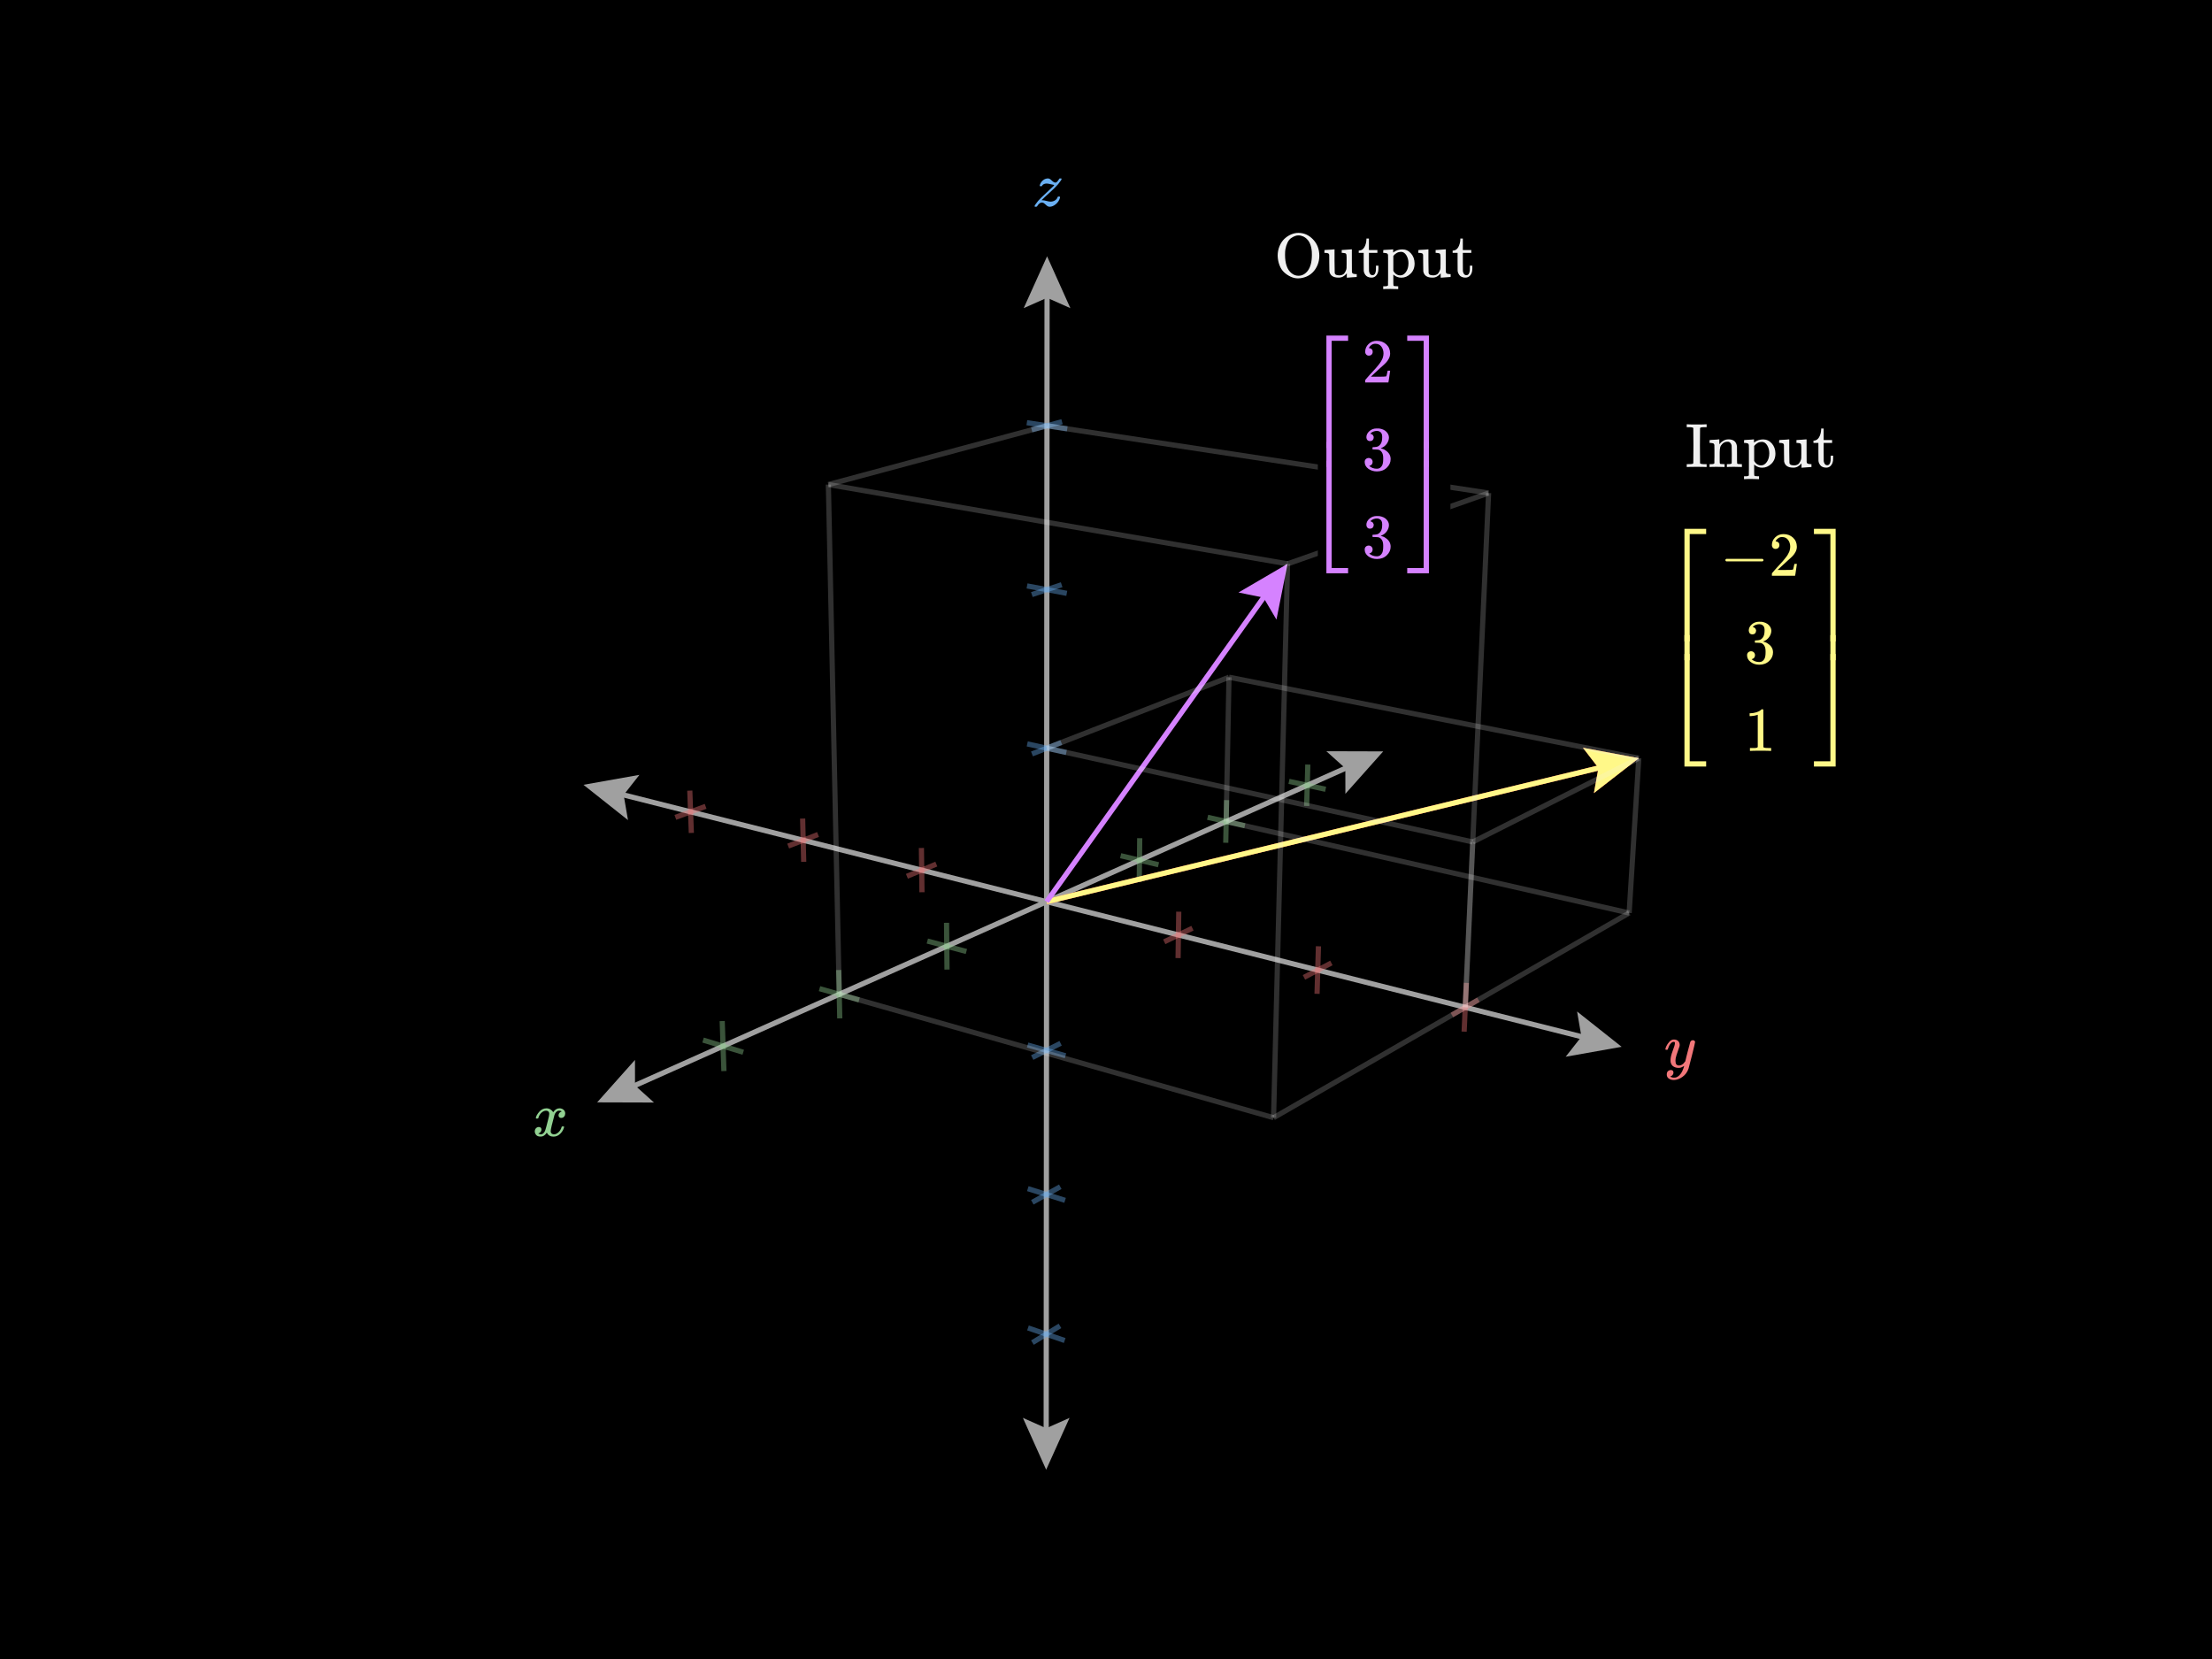 <svg width="640" height="480" viewBox="0 0 640 480" fill="none" xmlns="http://www.w3.org/2000/svg">
<rect width="640" height="480" fill="black"/>
<path d="M167.397 317.669H151.782V332.613H167.397V317.669Z" fill="black"/>
<g clip-path="url(#clip0_1128_28464)">
<path d="M155.032 323.438C155.117 322.931 155.443 322.346 156.01 321.682C156.577 321.019 157.277 320.681 158.109 320.669C158.531 320.669 158.917 320.778 159.267 320.995C159.617 321.212 159.877 321.483 160.046 321.809C160.552 321.049 161.162 320.669 161.873 320.669C162.32 320.669 162.706 320.802 163.032 321.067C163.357 321.333 163.526 321.688 163.538 322.135C163.538 322.485 163.454 322.768 163.285 322.985C163.116 323.203 162.953 323.335 162.796 323.384C162.64 323.432 162.501 323.456 162.38 323.456C162.151 323.456 161.964 323.39 161.819 323.257C161.674 323.124 161.602 322.949 161.602 322.732C161.602 322.177 161.904 321.797 162.507 321.592C162.374 321.435 162.133 321.357 161.783 321.357C161.626 321.357 161.511 321.369 161.439 321.393C160.981 321.586 160.643 321.984 160.426 322.587C159.702 325.254 159.34 326.81 159.34 327.257C159.34 327.594 159.436 327.836 159.629 327.981C159.822 328.125 160.033 328.198 160.263 328.198C160.709 328.198 161.149 327.999 161.584 327.6C162.018 327.202 162.314 326.714 162.471 326.135C162.507 326.014 162.543 325.948 162.579 325.935C162.615 325.923 162.712 325.911 162.869 325.899H162.941C163.122 325.899 163.213 325.948 163.213 326.044C163.213 326.056 163.201 326.122 163.176 326.243C162.983 326.931 162.609 327.54 162.054 328.071C161.499 328.602 160.854 328.867 160.118 328.867C159.273 328.867 158.634 328.487 158.2 327.727C157.705 328.475 157.138 328.849 156.498 328.849H156.39C155.799 328.849 155.376 328.692 155.123 328.379C154.87 328.065 154.737 327.733 154.725 327.383C154.725 326.997 154.839 326.683 155.069 326.442C155.298 326.201 155.569 326.08 155.883 326.08C156.402 326.08 156.661 326.334 156.661 326.84C156.661 327.082 156.589 327.293 156.444 327.474C156.299 327.655 156.16 327.775 156.028 327.836C155.895 327.896 155.817 327.926 155.793 327.926L155.738 327.944C155.738 327.956 155.774 327.981 155.847 328.017C155.919 328.053 156.016 328.095 156.136 328.143C156.257 328.192 156.372 328.21 156.48 328.198C156.915 328.198 157.289 327.926 157.602 327.383C157.711 327.19 157.85 326.78 158.019 326.153C158.187 325.525 158.356 324.874 158.525 324.198C158.694 323.522 158.791 323.124 158.815 323.004C158.875 322.678 158.905 322.443 158.905 322.298C158.905 321.96 158.815 321.719 158.634 321.574C158.453 321.429 158.248 321.357 158.019 321.357C157.536 321.357 157.083 321.55 156.661 321.936C156.239 322.322 155.943 322.817 155.774 323.42C155.75 323.528 155.72 323.589 155.684 323.601C155.648 323.613 155.551 323.625 155.394 323.637H155.141C155.069 323.565 155.032 323.498 155.032 323.438Z" fill="#92D192"/>
</g>
<path d="M494.268 297.768H478.883V316.545H494.268V297.768Z" fill="black"/>
<g clip-path="url(#clip1_1128_28464)">
<path d="M481.848 303.574C481.848 303.405 481.939 303.116 482.12 302.705C482.301 302.295 482.591 301.867 482.989 301.42C483.387 300.974 483.834 300.756 484.328 300.768C484.823 300.768 485.221 300.907 485.523 301.185C485.825 301.462 485.982 301.849 485.994 302.343C485.97 302.573 485.952 302.699 485.939 302.723C485.939 302.76 485.843 303.037 485.65 303.556C485.457 304.075 485.258 304.66 485.052 305.312C484.847 305.964 484.751 306.483 484.763 306.869C484.763 307.388 484.847 307.75 485.016 307.955C485.185 308.16 485.439 308.269 485.777 308.281C486.054 308.281 486.314 308.214 486.555 308.082C486.796 307.949 486.983 307.81 487.116 307.665C487.249 307.521 487.412 307.321 487.605 307.068C487.605 307.056 487.635 306.935 487.695 306.706C487.756 306.477 487.84 306.121 487.949 305.638C488.057 305.155 488.172 304.709 488.293 304.298C488.751 302.488 489.005 301.541 489.053 301.456C489.21 301.131 489.469 300.968 489.831 300.968C489.988 300.968 490.115 301.01 490.212 301.094C490.308 301.179 490.374 301.251 490.411 301.312C490.447 301.372 490.459 301.426 490.447 301.474C490.447 301.631 490.151 302.898 489.56 305.276C488.969 307.653 488.631 308.957 488.546 309.186C488.208 310.188 487.623 310.984 486.79 311.575C485.958 312.167 485.125 312.468 484.292 312.48C483.749 312.48 483.272 312.348 482.862 312.082C482.452 311.817 482.247 311.418 482.247 310.887C482.247 310.622 482.289 310.399 482.373 310.218C482.458 310.037 482.572 309.904 482.717 309.819C482.862 309.735 482.983 309.675 483.079 309.638C483.176 309.602 483.278 309.584 483.387 309.584C483.918 309.584 484.184 309.838 484.184 310.344C484.184 310.586 484.111 310.797 483.966 310.978C483.822 311.159 483.683 311.28 483.55 311.34C483.417 311.4 483.339 311.431 483.315 311.431L483.26 311.449C483.284 311.509 483.399 311.581 483.604 311.666C483.809 311.75 484.015 311.793 484.22 311.793H484.365C484.57 311.793 484.727 311.781 484.835 311.756C485.233 311.648 485.602 311.418 485.939 311.069C486.277 310.719 486.537 310.344 486.718 309.946C486.899 309.548 487.038 309.21 487.134 308.932C487.231 308.655 487.279 308.474 487.279 308.389L487.17 308.462C487.098 308.51 486.983 308.576 486.826 308.661C486.67 308.745 486.513 308.818 486.356 308.878C486.114 308.939 485.879 308.969 485.65 308.969C485.095 308.969 484.606 308.836 484.184 308.57C483.761 308.305 483.484 307.877 483.351 307.285C483.339 307.201 483.333 307.014 483.333 306.724C483.333 306.036 483.544 305.137 483.966 304.027C484.389 302.917 484.6 302.211 484.6 301.909C484.6 301.897 484.6 301.885 484.6 301.873C484.6 301.764 484.6 301.692 484.6 301.655C484.6 301.619 484.576 301.577 484.527 301.529C484.479 301.48 484.413 301.456 484.328 301.456H484.256C483.978 301.456 483.725 301.571 483.496 301.8C483.266 302.03 483.085 302.277 482.953 302.542C482.82 302.808 482.717 303.061 482.645 303.303C482.572 303.544 482.524 303.677 482.5 303.701C482.476 303.725 482.379 303.737 482.21 303.737H481.957C481.885 303.665 481.848 303.61 481.848 303.574Z" fill="#F2777A"/>
</g>
<path d="M310.935 48.624H296.385V63.568H310.935V48.624Z" fill="black"/>
<g clip-path="url(#clip2_1128_28464)">
<path d="M304.975 53.506C304.854 53.506 304.534 53.44 304.015 53.307C303.496 53.175 303.116 53.108 302.875 53.108C302.634 53.108 302.429 53.132 302.26 53.181C302.091 53.229 301.952 53.289 301.843 53.361C301.735 53.434 301.662 53.5 301.626 53.561C301.59 53.621 301.548 53.687 301.5 53.76L301.463 53.832C301.427 53.868 301.337 53.886 301.192 53.886C300.938 53.886 300.812 53.838 300.812 53.742C300.812 53.681 300.83 53.597 300.866 53.488C301.023 53.018 301.282 52.613 301.644 52.276C302.006 51.938 302.404 51.733 302.839 51.66C302.984 51.636 303.086 51.624 303.147 51.624C303.448 51.624 303.72 51.727 303.961 51.932C304.202 52.137 304.432 52.336 304.649 52.529C304.866 52.722 305.095 52.825 305.336 52.837C305.602 52.837 305.867 52.638 306.133 52.239C306.398 51.841 306.537 51.642 306.549 51.642C306.561 51.63 306.652 51.624 306.821 51.624H307.056C307.128 51.696 307.164 51.745 307.164 51.769C307.164 51.817 307.134 51.901 307.074 52.022C307.014 52.143 306.929 52.27 306.821 52.402C306.712 52.535 306.609 52.668 306.513 52.8C306.416 52.933 306.332 53.048 306.26 53.144L306.133 53.307C305.614 53.923 304.794 54.737 303.671 55.751C302.549 56.764 301.855 57.416 301.59 57.705L301.373 57.922L301.644 57.941C301.91 57.941 302.296 58.007 302.803 58.14C303.309 58.272 303.689 58.339 303.943 58.339C304.401 58.339 304.824 58.224 305.21 57.995C305.596 57.766 305.849 57.464 305.97 57.09C306.018 56.981 306.06 56.915 306.097 56.891C306.133 56.867 306.223 56.855 306.368 56.855C306.597 56.855 306.712 56.915 306.712 57.036C306.712 57.096 306.706 57.15 306.694 57.199C306.489 57.947 306.091 58.568 305.499 59.063C304.908 59.557 304.317 59.811 303.726 59.823C303.412 59.823 303.134 59.72 302.893 59.515C302.652 59.31 302.417 59.105 302.187 58.9C301.958 58.695 301.729 58.592 301.5 58.592C300.969 58.592 300.492 58.954 300.07 59.678C299.997 59.775 299.895 59.823 299.762 59.823H299.672H299.436C299.364 59.75 299.328 59.696 299.328 59.66C299.328 59.479 299.678 58.96 300.377 58.103C300.848 57.56 301.644 56.776 302.766 55.751C303.889 54.725 304.582 54.073 304.848 53.796C304.993 53.603 305.035 53.506 304.975 53.506Z" fill="#6AB0F3"/>
</g>
<path d="M383.757 217.352L400.206 217.4L389.261 229.679L389.248 222.292L383.757 217.352Z" fill="#A0A0A0"/>
<path d="M189.221 318.994L172.773 318.946L183.718 306.667L183.73 314.054L189.221 318.994Z" fill="#A0A0A0"/>
<path d="M176.425 317.315L396.553 219.031" stroke="#A0A0A0" stroke-width="1.5"/>
<path d="M181.7 237.28L168.808 227.065L185.003 224.191L180.443 230.001L181.7 237.28Z" fill="#A0A0A0"/>
<path d="M456.3 292.66L469.192 302.875L452.996 305.749L457.557 299.939L456.3 292.66Z" fill="#A0A0A0"/>
<path d="M465.313 301.896L172.686 228.044" stroke="#A0A0A0" stroke-width="1.5"/>
<path d="M309.449 410.241L302.688 425.236L295.949 410.231L302.697 413.236L309.449 410.241Z" fill="#A0A0A0"/>
<path d="M296.193 89.151L302.955 74.156L309.693 89.161L302.946 86.156L296.193 89.151Z" fill="#A0A0A0"/>
<path d="M302.952 78.156L302.691 421.236" stroke="#A0A0A0" stroke-width="1.5"/>
<path opacity="0.4" d="M298.579 218.132L307.067 214.827" stroke="#6AB0F3" stroke-width="1.5"/>
<path opacity="0.4" d="M308.527 217.721L297.213 215.23" stroke="#6AB0F3" stroke-width="1.5"/>
<path opacity="0.4" d="M298.647 305.98L306.87 301.854" stroke="#6AB0F3" stroke-width="1.5"/>
<path opacity="0.4" d="M308.281 305.466L297.322 302.358" stroke="#6AB0F3" stroke-width="1.5"/>
<path opacity="0.4" d="M279.61 275.297L268.304 272.274" stroke="#92D192" stroke-width="1.5"/>
<path opacity="0.4" d="M273.866 266.995L273.999 280.531" stroke="#92D192" stroke-width="1.5"/>
<path opacity="0.4" d="M335.192 250.198L324.234 247.58" stroke="#92D192" stroke-width="1.5"/>
<path opacity="0.4" d="M329.759 242.513L329.625 255.226" stroke="#92D192" stroke-width="1.5"/>
<path opacity="0.4" d="M336.848 272.491L345.011 268.552" stroke="#F2777A" stroke-width="1.5"/>
<path opacity="0.4" d="M341.051 263.78L340.854 277.208" stroke="#F2777A" stroke-width="1.5"/>
<path opacity="0.4" d="M262.396 253.542L270.909 250.006" stroke="#F2777A" stroke-width="1.5"/>
<path opacity="0.4" d="M266.595 245.344L266.754 258.155" stroke="#F2777A" stroke-width="1.5"/>
<path opacity="0.4" d="M298.544 172.026L307.171 169.178" stroke="#6AB0F3" stroke-width="1.5"/>
<path opacity="0.4" d="M308.656 171.673L297.155 169.524" stroke="#6AB0F3" stroke-width="1.5"/>
<path opacity="0.4" d="M298.679 347.859L306.775 343.361" stroke="#6AB0F3" stroke-width="1.5"/>
<path opacity="0.4" d="M308.164 347.298L297.375 343.912" stroke="#6AB0F3" stroke-width="1.5"/>
<path opacity="0.4" d="M248.581 289.308L237.109 286.048" stroke="#92D192" stroke-width="1.5"/>
<path opacity="0.4" d="M242.671 280.659L242.969 294.647" stroke="#92D192" stroke-width="1.5"/>
<path opacity="0.4" d="M360.181 238.915L349.401 236.468" stroke="#92D192" stroke-width="1.5"/>
<path opacity="0.4" d="M354.891 231.504L354.65 243.842" stroke="#92D192" stroke-width="1.5"/>
<path opacity="0.4" d="M377.273 282.78L385.21 278.612" stroke="#F2777A" stroke-width="1.5"/>
<path opacity="0.4" d="M381.468 273.787L381.061 287.546" stroke="#F2777A" stroke-width="1.5"/>
<path opacity="0.4" d="M228.04 244.798L236.685 241.44" stroke="#F2777A" stroke-width="1.5"/>
<path opacity="0.4" d="M232.229 236.835L232.539 249.357" stroke="#F2777A" stroke-width="1.5"/>
<path opacity="0.4" d="M298.507 124.368L307.279 122.009" stroke="#6AB0F3" stroke-width="1.5"/>
<path opacity="0.4" d="M308.789 124.077L297.096 122.295" stroke="#6AB0F3" stroke-width="1.5"/>
<path opacity="0.4" d="M298.711 388.458L306.684 383.613" stroke="#6AB0F3" stroke-width="1.5"/>
<path opacity="0.4" d="M308.051 387.853L297.426 384.206" stroke="#6AB0F3" stroke-width="1.5"/>
<path opacity="0.4" d="M215.046 304.451L203.417 300.924" stroke="#92D192" stroke-width="1.5"/>
<path opacity="0.4" d="M208.959 295.425L209.45 309.895" stroke="#92D192" stroke-width="1.5"/>
<path opacity="0.4" d="M383.545 228.364L372.943 226.073" stroke="#92D192" stroke-width="1.5"/>
<path opacity="0.4" d="M378.392 221.21L378.058 233.193" stroke="#92D192" stroke-width="1.5"/>
<path opacity="0.4" d="M420.082 293.675L427.752 289.26" stroke="#F2777A" stroke-width="1.5"/>
<path opacity="0.4" d="M424.261 284.383L423.62 298.489" stroke="#F2777A" stroke-width="1.5"/>
<path opacity="0.4" d="M195.405 236.492L204.159 233.3" stroke="#F2777A" stroke-width="1.5"/>
<path opacity="0.4" d="M199.58 228.751L200.027 240.998" stroke="#F2777A" stroke-width="1.5"/>
<path d="M457.984 216.348L474.152 219.376L461.163 229.468L462.489 222.201L457.984 216.348Z" fill="#F54242"/>
<path d="M302.813 260.885L470.264 220.318" stroke="#F54242" stroke-width="1.5"/>
<path d="M457.984 216.348L474.152 219.376L461.163 229.468L462.489 222.201L457.984 216.348Z" fill="#FFF888"/>
<path d="M302.813 260.885L470.264 220.318" stroke="#FFF888" stroke-width="1.5"/>
<path d="M358.328 171.429L372.534 163.137L369.319 179.269L365.565 172.907L358.328 171.429Z" fill="#D582FF"/>
<path d="M302.813 260.885L370.211 166.393" stroke="#D582FF" stroke-width="1.5"/>
<path opacity="0.2" d="M242.82 287.671L368.483 323.385" stroke="#F0F0F0" stroke-width="1.5"/>
<path opacity="0.2" d="M423.939 291.454L368.483 323.385" stroke="#F0F0F0" stroke-width="1.5"/>
<path opacity="0.2" d="M242.82 287.671L239.676 140.197" stroke="#F0F0F0" stroke-width="1.5"/>
<path opacity="0.2" d="M423.939 291.454L430.699 142.654" stroke="#F0F0F0" stroke-width="1.5"/>
<path opacity="0.2" d="M368.483 323.385L372.534 163.137" stroke="#F0F0F0" stroke-width="1.5"/>
<path opacity="0.2" d="M302.918 123.182L239.676 140.197" stroke="#F0F0F0" stroke-width="1.5"/>
<path opacity="0.2" d="M302.918 123.182L430.699 142.654" stroke="#F0F0F0" stroke-width="1.5"/>
<path opacity="0.2" d="M239.676 140.197L372.534 163.137" stroke="#F0F0F0" stroke-width="1.5"/>
<path opacity="0.2" d="M430.699 142.654L372.534 163.137" stroke="#F0F0F0" stroke-width="1.5"/>
<path opacity="0.2" d="M354.771 237.687L471.363 264.15" stroke="#F0F0F0" stroke-width="1.5"/>
<path opacity="0.2" d="M423.939 291.454L471.363 264.15" stroke="#F0F0F0" stroke-width="1.5"/>
<path opacity="0.2" d="M354.771 237.687L355.586 195.941" stroke="#F0F0F0" stroke-width="1.5"/>
<path opacity="0.2" d="M423.939 291.454L426.113 243.604" stroke="#F0F0F0" stroke-width="1.5"/>
<path opacity="0.2" d="M471.363 264.15L474.152 219.376" stroke="#F0F0F0" stroke-width="1.5"/>
<path opacity="0.2" d="M302.847 216.47L355.586 195.941" stroke="#F0F0F0" stroke-width="1.5"/>
<path opacity="0.2" d="M302.847 216.47L426.113 243.604" stroke="#F0F0F0" stroke-width="1.5"/>
<path opacity="0.2" d="M355.586 195.941L474.152 219.376" stroke="#F0F0F0" stroke-width="1.5"/>
<path opacity="0.2" d="M426.113 243.604L474.152 219.376" stroke="#F0F0F0" stroke-width="1.5"/>
<path d="M538.609 150.009H484.887V231.037H538.609V150.009Z" fill="black"/>
<g clip-path="url(#clip3_1128_28464)">
<path d="M487.362 185.569V153.009H493.643V154.529H488.883V185.569H487.362Z" fill="#FFF888"/>
<path d="M487.362 221.785V189.225H488.883V220.265H493.643V221.785H487.362Z" fill="#FFF888"/>
<g clip-path="url(#clip4_1128_28464)">
<path d="M487.362 192.854V181.936H488.883V192.854H487.362Z" fill="#FFF888"/>
</g>
<path d="M499.199 162.294C499.199 162.294 499.199 162.215 499.199 162.058C499.199 161.901 499.284 161.781 499.452 161.696H509.968C510.149 161.793 510.239 161.914 510.239 162.058C510.239 162.203 510.149 162.324 509.968 162.42H499.452C499.284 162.336 499.199 162.215 499.199 162.058V162.294Z" fill="#FFF888"/>
<path d="M513.733 158.819C513.407 158.819 513.147 158.71 512.954 158.493C512.761 158.276 512.665 158.01 512.665 157.696C512.665 156.84 512.984 156.098 513.624 155.47C514.263 154.843 515.06 154.529 516.013 154.529C517.111 154.529 518.028 154.867 518.764 155.543C519.5 156.218 519.874 157.093 519.886 158.167C519.886 158.686 519.765 159.181 519.524 159.651C519.283 160.122 518.993 160.532 518.655 160.882C518.318 161.232 517.835 161.678 517.208 162.221C516.773 162.595 516.17 163.15 515.398 163.886L514.33 164.9L515.705 164.918C517.6 164.918 518.607 164.888 518.728 164.827C518.812 164.803 518.957 164.266 519.162 163.217V163.162H519.886V163.217C519.874 163.253 519.796 163.802 519.651 164.864C519.506 165.925 519.416 166.481 519.379 166.529V166.583H512.665V166.239V166.022C512.665 165.938 512.701 165.847 512.773 165.751C512.846 165.654 513.027 165.443 513.316 165.117C513.666 164.731 513.968 164.393 514.221 164.104C514.33 163.983 514.535 163.76 514.837 163.434C515.138 163.108 515.343 162.885 515.452 162.764C515.561 162.644 515.735 162.444 515.977 162.167C516.218 161.889 516.387 161.684 516.484 161.552C516.58 161.419 516.719 161.238 516.9 161.009C517.081 160.779 517.208 160.586 517.28 160.429C517.352 160.273 517.443 160.098 517.551 159.905C517.66 159.712 517.738 159.518 517.787 159.325C517.835 159.132 517.877 158.951 517.913 158.782C517.95 158.613 517.968 158.414 517.968 158.185C517.968 157.425 517.763 156.767 517.352 156.212C516.942 155.657 516.357 155.38 515.597 155.38C515.199 155.38 514.849 155.482 514.547 155.688C514.245 155.893 514.034 156.092 513.914 156.285C513.793 156.478 513.733 156.592 513.733 156.629C513.733 156.641 513.763 156.647 513.823 156.647C514.04 156.647 514.263 156.731 514.493 156.9C514.722 157.069 514.837 157.347 514.837 157.733C514.837 158.034 514.74 158.288 514.547 158.493C514.354 158.698 514.082 158.807 513.733 158.819Z" fill="#FFF888"/>
<path d="M507.018 183.542C506.692 183.542 506.439 183.439 506.258 183.234C506.077 183.029 505.98 182.764 505.968 182.438C505.968 181.774 506.258 181.183 506.837 180.664C507.416 180.145 508.116 179.886 508.936 179.886C509.359 179.886 509.624 179.892 509.733 179.904C510.626 180.049 511.307 180.368 511.778 180.863C512.248 181.358 512.49 181.895 512.502 182.474C512.502 183.101 512.297 183.711 511.887 184.302C511.476 184.893 510.909 185.322 510.185 185.587L510.131 185.623C510.131 185.635 510.185 185.653 510.294 185.678C510.402 185.702 510.577 185.756 510.819 185.84C511.06 185.925 511.289 186.052 511.506 186.22C512.496 186.86 512.991 187.705 512.991 188.754C512.991 189.708 512.617 190.54 511.868 191.252C511.12 191.964 510.173 192.32 509.027 192.32C508.062 192.32 507.229 192.06 506.529 191.542C505.829 191.023 505.479 190.365 505.479 189.569C505.479 189.231 505.588 188.959 505.805 188.754C506.022 188.549 506.294 188.441 506.62 188.429C506.958 188.429 507.235 188.537 507.452 188.754C507.669 188.972 507.778 189.243 507.778 189.569C507.778 189.702 507.76 189.822 507.724 189.931C507.688 190.039 507.645 190.136 507.597 190.22C507.549 190.305 507.482 190.377 507.398 190.438C507.314 190.498 507.241 190.546 507.181 190.582C507.12 190.619 507.06 190.643 507 190.655C506.939 190.667 506.891 190.685 506.855 190.709L506.783 190.727C507.398 191.27 508.146 191.542 509.027 191.542C509.691 191.542 510.191 191.222 510.529 190.582C510.734 190.184 510.837 189.575 510.837 188.754V188.392C510.837 187.246 510.451 186.48 509.678 186.094C509.497 186.021 509.129 185.979 508.574 185.967L507.814 185.949L507.76 185.913C507.736 185.877 507.724 185.78 507.724 185.623C507.724 185.406 507.772 185.297 507.869 185.297C508.206 185.297 508.556 185.267 508.918 185.207C509.329 185.147 509.703 184.893 510.04 184.447C510.378 184 510.547 183.325 510.547 182.42V182.275C510.547 181.587 510.336 181.111 509.914 180.845C509.648 180.676 509.365 180.592 509.063 180.592C508.677 180.592 508.321 180.658 507.995 180.791C507.669 180.924 507.44 181.062 507.307 181.207C507.175 181.352 507.108 181.424 507.108 181.424H507.163C507.199 181.436 507.247 181.448 507.307 181.46C507.368 181.473 507.428 181.503 507.488 181.551C507.549 181.599 507.621 181.641 507.706 181.678C507.79 181.714 507.85 181.78 507.887 181.877C507.923 181.973 507.971 182.064 508.031 182.148C508.092 182.233 508.11 182.353 508.086 182.51C508.086 182.776 508.001 183.011 507.832 183.216C507.663 183.421 507.392 183.53 507.018 183.542Z" fill="#FFF888"/>
<path d="M508.574 206.799L508.339 206.889C508.17 206.95 507.929 207.01 507.615 207.07C507.301 207.131 506.951 207.173 506.565 207.197H506.221V206.365H506.565C507.132 206.34 507.657 206.25 508.14 206.093C508.623 205.936 508.96 205.791 509.153 205.659C509.347 205.526 509.515 205.393 509.66 205.261C509.684 205.224 509.757 205.206 509.877 205.206C509.986 205.206 510.089 205.242 510.185 205.315V210.726L510.203 216.156C510.288 216.241 510.36 216.295 510.42 216.319C510.481 216.343 510.626 216.367 510.855 216.391C511.084 216.416 511.458 216.428 511.977 216.428H512.447V217.26H512.248C511.995 217.224 511.036 217.206 509.371 217.206C507.73 217.206 506.783 217.224 506.529 217.26H506.312V216.428H506.783C507.048 216.428 507.277 216.428 507.47 216.428C507.663 216.428 507.814 216.422 507.923 216.409C508.031 216.397 508.128 216.379 508.212 216.355C508.297 216.331 508.345 216.319 508.357 216.319C508.369 216.319 508.405 216.289 508.466 216.228C508.526 216.168 508.562 216.144 508.574 216.156V206.799Z" fill="#FFF888"/>
<path d="M524.827 154.529V153.009H531.108V185.569H529.587V154.529H524.827Z" fill="#FFF888"/>
<path d="M529.587 220.265V189.225H531.108V221.785H524.827V220.265H529.587Z" fill="#FFF888"/>
<g clip-path="url(#clip5_1128_28464)">
<path d="M529.587 192.854V181.936H531.108V192.854H529.587Z" fill="#FFF888"/>
</g>
</g>
<path d="M419.654 94.088H381.293V175.116H419.654V94.088Z" fill="black"/>
<g clip-path="url(#clip6_1128_28464)">
<path d="M383.768 129.648V97.088H390.049V98.608H385.289V129.648H383.768Z" fill="#D582FF"/>
<path d="M383.768 165.864V133.304H385.289V164.344H390.049V165.864H383.768Z" fill="#D582FF"/>
<g clip-path="url(#clip7_1128_28464)">
<path d="M383.768 136.933V126.015H385.289V136.933H383.768Z" fill="#D582FF"/>
</g>
<path d="M396.057 102.898C395.732 102.898 395.472 102.789 395.279 102.572C395.086 102.355 394.99 102.089 394.99 101.775C394.99 100.919 395.309 100.177 395.949 99.549C396.588 98.922 397.385 98.608 398.338 98.608C399.436 98.608 400.353 98.946 401.089 99.622C401.825 100.297 402.199 101.172 402.211 102.246C402.211 102.765 402.09 103.26 401.849 103.73C401.608 104.201 401.318 104.611 400.98 104.961C400.642 105.311 400.16 105.757 399.532 106.3C399.098 106.674 398.495 107.229 397.722 107.965L396.655 108.979L398.03 108.997C399.924 108.997 400.932 108.967 401.053 108.906C401.137 108.882 401.282 108.345 401.487 107.296V107.241H402.211V107.296C402.199 107.332 402.12 107.881 401.976 108.943C401.831 110.004 401.74 110.559 401.704 110.608V110.662H394.99V110.318V110.101C394.99 110.016 395.026 109.926 395.098 109.829C395.17 109.733 395.351 109.522 395.641 109.196C395.991 108.81 396.293 108.472 396.546 108.182C396.655 108.062 396.86 107.839 397.161 107.513C397.463 107.187 397.668 106.964 397.777 106.843C397.885 106.722 398.06 106.523 398.302 106.246C398.543 105.968 398.712 105.763 398.808 105.63C398.905 105.498 399.044 105.317 399.225 105.088C399.406 104.858 399.532 104.665 399.605 104.508C399.677 104.351 399.768 104.177 399.876 103.983C399.985 103.79 400.063 103.597 400.112 103.404C400.16 103.211 400.202 103.03 400.238 102.861C400.274 102.692 400.292 102.493 400.292 102.264C400.292 101.504 400.087 100.846 399.677 100.291C399.267 99.736 398.682 99.459 397.922 99.459C397.523 99.459 397.173 99.561 396.872 99.766C396.57 99.972 396.359 100.171 396.238 100.364C396.118 100.557 396.057 100.671 396.057 100.708C396.057 100.72 396.088 100.726 396.148 100.726C396.365 100.726 396.588 100.81 396.817 100.979C397.047 101.148 397.161 101.425 397.161 101.812C397.161 102.113 397.065 102.367 396.872 102.572C396.679 102.777 396.407 102.885 396.057 102.898Z" fill="#D582FF"/>
<path d="M396.383 127.621C396.057 127.621 395.804 127.518 395.623 127.313C395.442 127.108 395.345 126.842 395.333 126.517C395.333 125.853 395.623 125.262 396.202 124.743C396.781 124.224 397.481 123.965 398.302 123.965C398.724 123.965 398.989 123.971 399.098 123.983C399.991 124.128 400.673 124.447 401.143 124.942C401.614 125.437 401.855 125.974 401.867 126.553C401.867 127.18 401.662 127.79 401.252 128.381C400.842 128.972 400.274 129.4 399.55 129.666L399.496 129.702C399.496 129.714 399.55 129.732 399.659 129.756C399.768 129.781 399.943 129.835 400.184 129.919C400.425 130.004 400.654 130.13 400.872 130.299C401.861 130.939 402.356 131.784 402.356 132.833C402.356 133.786 401.982 134.619 401.234 135.331C400.486 136.043 399.538 136.399 398.392 136.399C397.427 136.399 396.594 136.139 395.894 135.62C395.195 135.102 394.845 134.444 394.845 133.648C394.845 133.31 394.953 133.038 395.171 132.833C395.388 132.628 395.659 132.52 395.985 132.507C396.323 132.507 396.6 132.616 396.818 132.833C397.035 133.05 397.143 133.322 397.143 133.648C397.143 133.78 397.125 133.901 397.089 134.01C397.053 134.118 397.011 134.215 396.962 134.299C396.914 134.384 396.848 134.456 396.763 134.516C396.679 134.577 396.606 134.625 396.546 134.661C396.486 134.697 396.425 134.722 396.365 134.734C396.305 134.746 396.256 134.764 396.22 134.788L396.148 134.806C396.763 135.349 397.511 135.62 398.392 135.62C399.056 135.62 399.556 135.301 399.894 134.661C400.099 134.263 400.202 133.654 400.202 132.833V132.471C400.202 131.325 399.816 130.559 399.044 130.173C398.863 130.1 398.495 130.058 397.94 130.046L397.179 130.028L397.125 129.992C397.101 129.956 397.089 129.859 397.089 129.702C397.089 129.485 397.137 129.376 397.234 129.376C397.572 129.376 397.922 129.346 398.284 129.286C398.694 129.226 399.068 128.972 399.406 128.526C399.744 128.079 399.912 127.404 399.912 126.499V126.354C399.912 125.666 399.701 125.189 399.279 124.924C399.014 124.755 398.73 124.671 398.428 124.671C398.042 124.671 397.686 124.737 397.36 124.87C397.035 125.002 396.805 125.141 396.673 125.286C396.54 125.431 396.474 125.503 396.474 125.503H396.528C396.564 125.515 396.612 125.527 396.673 125.539C396.733 125.551 396.793 125.582 396.854 125.63C396.914 125.678 396.986 125.72 397.071 125.757C397.155 125.793 397.216 125.859 397.252 125.956C397.288 126.052 397.336 126.143 397.397 126.227C397.457 126.312 397.475 126.432 397.451 126.589C397.451 126.855 397.367 127.09 397.198 127.295C397.029 127.5 396.757 127.609 396.383 127.621Z" fill="#D582FF"/>
<path d="M396.383 152.959C396.057 152.959 395.804 152.857 395.623 152.652C395.442 152.446 395.345 152.181 395.333 151.855C395.333 151.192 395.623 150.6 396.202 150.082C396.781 149.563 397.481 149.303 398.302 149.303C398.724 149.303 398.989 149.309 399.098 149.321C399.991 149.466 400.673 149.786 401.143 150.281C401.614 150.775 401.855 151.312 401.867 151.891C401.867 152.519 401.662 153.128 401.252 153.719C400.842 154.311 400.274 154.739 399.55 155.004L399.496 155.041C399.496 155.053 399.55 155.071 399.659 155.095C399.768 155.119 399.943 155.173 400.184 155.258C400.425 155.342 400.654 155.469 400.872 155.638C401.861 156.277 402.356 157.122 402.356 158.172C402.356 159.125 401.982 159.958 401.234 160.669C400.486 161.381 399.538 161.737 398.392 161.737C397.427 161.737 396.594 161.478 395.894 160.959C395.195 160.44 394.845 159.783 394.845 158.986C394.845 158.648 394.953 158.377 395.171 158.172C395.388 157.967 395.659 157.858 395.985 157.846C396.323 157.846 396.6 157.955 396.818 158.172C397.035 158.389 397.143 158.66 397.143 158.986C397.143 159.119 397.125 159.24 397.089 159.348C397.053 159.457 397.011 159.553 396.962 159.638C396.914 159.722 396.848 159.795 396.763 159.855C396.679 159.915 396.606 159.964 396.546 160C396.486 160.036 396.425 160.06 396.365 160.072C396.305 160.084 396.256 160.102 396.22 160.126L396.148 160.145C396.763 160.688 397.511 160.959 398.392 160.959C399.056 160.959 399.556 160.639 399.894 160C400.099 159.602 400.202 158.992 400.202 158.172V157.81C400.202 156.664 399.816 155.897 399.044 155.511C398.863 155.439 398.495 155.397 397.94 155.385L397.179 155.366L397.125 155.33C397.101 155.294 397.089 155.197 397.089 155.041C397.089 154.823 397.137 154.715 397.234 154.715C397.572 154.715 397.922 154.685 398.284 154.624C398.694 154.564 399.068 154.311 399.406 153.864C399.744 153.418 399.912 152.742 399.912 151.837V151.692C399.912 151.005 399.701 150.528 399.279 150.263C399.014 150.094 398.73 150.009 398.428 150.009C398.042 150.009 397.686 150.075 397.36 150.208C397.035 150.341 396.805 150.48 396.673 150.624C396.54 150.769 396.474 150.842 396.474 150.842H396.528C396.564 150.854 396.612 150.866 396.673 150.878C396.733 150.89 396.793 150.92 396.854 150.968C396.914 151.017 396.986 151.059 397.071 151.095C397.155 151.131 397.216 151.198 397.252 151.294C397.288 151.391 397.336 151.481 397.397 151.566C397.457 151.65 397.475 151.771 397.451 151.928C397.451 152.193 397.367 152.428 397.198 152.633C397.029 152.839 396.757 152.947 396.383 152.959Z" fill="#D582FF"/>
<path d="M407.152 98.608V97.088H413.432V129.648H411.912V98.608H407.152Z" fill="#D582FF"/>
<path d="M411.912 164.344V133.304H413.432V165.864H407.152V164.344H411.912Z" fill="#D582FF"/>
<g clip-path="url(#clip8_1128_28464)">
<path d="M411.912 136.933V126.015H413.432V136.933H411.912Z" fill="#D582FF"/>
</g>
</g>
<path d="M537.278 119.762H485.059V143.077H537.278V119.762Z" fill="black"/>
<g clip-path="url(#clip9_1128_28464)">
<path d="M493.58 135.123C493.327 135.086 492.434 135.068 490.902 135.068C489.369 135.068 488.477 135.086 488.223 135.123H488.024V134.29H488.422C489.014 134.29 489.394 134.272 489.563 134.236C489.731 134.2 489.852 134.133 489.924 134.037C489.949 134 489.961 132.299 489.961 128.933C489.961 125.579 489.949 123.884 489.924 123.847C489.876 123.787 489.828 123.745 489.78 123.721C489.731 123.697 489.599 123.666 489.382 123.63C489.164 123.594 488.845 123.582 488.422 123.594H488.024V122.762H488.223C488.477 122.798 489.369 122.816 490.902 122.816C492.434 122.816 493.327 122.798 493.58 122.762H493.779V123.594H493.381C492.79 123.594 492.41 123.612 492.241 123.648C492.072 123.685 491.951 123.751 491.879 123.847C491.855 123.884 491.843 125.579 491.843 128.933C491.843 132.299 491.855 134 491.879 134.037C491.927 134.097 491.976 134.139 492.024 134.163C492.072 134.187 492.205 134.218 492.422 134.254C492.639 134.29 492.959 134.302 493.381 134.29H493.779V135.123H493.58Z" fill="#F0F0F0"/>
<path d="M494.92 134.29H495.173C495.643 134.29 495.927 134.206 496.024 134.037V133.892C496.024 133.783 496.024 133.645 496.024 133.476C496.024 133.307 496.024 133.12 496.024 132.915C496.024 132.709 496.03 132.474 496.042 132.209C496.054 131.943 496.054 131.69 496.042 131.449C496.042 131.075 496.042 130.676 496.042 130.254C496.042 129.832 496.036 129.476 496.024 129.186V128.77C495.987 128.541 495.903 128.39 495.77 128.318C495.637 128.245 495.366 128.191 494.956 128.155H494.63V127.739C494.63 127.461 494.642 127.322 494.666 127.322L494.847 127.304C494.968 127.292 495.137 127.28 495.354 127.268C495.571 127.256 495.794 127.244 496.024 127.232C496.229 127.22 496.446 127.208 496.675 127.196C496.904 127.184 497.079 127.165 497.2 127.141C497.321 127.117 497.387 127.111 497.399 127.123H497.453V127.847C497.453 128.306 497.459 128.535 497.471 128.535C497.483 128.535 497.514 128.505 497.562 128.444C497.61 128.384 497.683 128.294 497.779 128.173C497.876 128.052 497.99 127.944 498.123 127.847C498.256 127.751 498.431 127.636 498.648 127.503C498.865 127.371 499.094 127.274 499.336 127.214C499.577 127.153 499.884 127.123 500.259 127.123C501.634 127.171 502.4 127.853 502.557 129.168C502.569 129.253 502.575 130.091 502.575 131.684V133.24C502.575 133.699 502.587 133.97 502.611 134.055C502.635 134.139 502.702 134.2 502.81 134.236C503.064 134.272 503.359 134.29 503.697 134.29H503.987V135.123H503.842L503.408 135.104C503.13 135.092 502.828 135.086 502.503 135.086C502.177 135.086 501.948 135.08 501.815 135.068C500.572 135.068 499.897 135.086 499.788 135.123H499.643V134.29H499.933C500.669 134.29 501.037 134.194 501.037 134C501.049 133.976 501.055 133.144 501.055 131.503C501.043 129.874 501.031 129.011 501.019 128.915C500.946 128.577 500.826 128.324 500.657 128.155C500.488 127.986 500.343 127.883 500.222 127.847C500.102 127.811 499.945 127.799 499.752 127.811C499.209 127.811 498.732 128.016 498.322 128.426C497.996 128.752 497.791 129.084 497.707 129.422C497.622 129.759 497.574 130.26 497.562 130.924V132.082V133.168C497.562 133.53 497.568 133.771 497.58 133.892C497.592 134.013 497.61 134.091 497.634 134.127C497.658 134.163 497.713 134.2 497.797 134.236C498.051 134.272 498.346 134.29 498.684 134.29H498.974V135.123H498.829L498.412 135.104C498.123 135.092 497.815 135.086 497.489 135.086C497.164 135.086 496.934 135.08 496.802 135.068C495.559 135.068 494.883 135.086 494.775 135.123H494.63V134.29H494.92Z" fill="#F0F0F0"/>
<path d="M504.892 137.801H505.145C505.616 137.801 505.899 137.717 505.996 137.548V137.403C505.996 137.318 505.996 137.204 505.996 137.059C505.996 136.914 505.996 136.733 505.996 136.516C505.996 136.299 506.002 136.064 506.014 135.81C506.026 135.557 506.026 135.291 506.014 135.014C506.002 134.736 506.002 134.441 506.014 134.127C506.026 133.813 506.026 133.506 506.014 133.204C506.014 132.794 506.014 132.366 506.014 131.919C506.014 131.473 506.014 131.075 506.014 130.725C506.014 130.375 506.014 130.055 506.014 129.766C506.014 129.476 506.008 129.241 505.996 129.06C505.984 128.879 505.984 128.782 505.996 128.77C505.959 128.541 505.875 128.39 505.742 128.318C505.61 128.245 505.338 128.191 504.928 128.155H504.602V127.739C504.602 127.461 504.614 127.322 504.638 127.322L504.819 127.304C504.94 127.292 505.115 127.28 505.344 127.268C505.573 127.256 505.797 127.244 506.014 127.232C506.219 127.22 506.442 127.208 506.683 127.196C506.925 127.184 507.106 127.165 507.226 127.141C507.347 127.117 507.413 127.111 507.425 127.123H507.48V127.594L507.498 128.064L507.643 127.938C508.354 127.407 509.187 127.141 510.14 127.141C511.117 127.141 511.95 127.527 512.638 128.3C513.325 129.072 513.675 130.043 513.687 131.213C513.687 132.432 513.295 133.421 512.511 134.181C511.727 134.942 510.84 135.322 509.85 135.322C509.03 135.322 508.306 135.056 507.679 134.525L507.534 134.399V135.937V136.95C507.534 137.276 507.546 137.475 507.57 137.548C507.594 137.62 507.661 137.686 507.769 137.747C508.023 137.783 508.318 137.801 508.656 137.801H508.946V138.634H508.801L508.366 138.616C508.089 138.603 507.787 138.597 507.462 138.597C507.136 138.597 506.907 138.591 506.774 138.579C505.531 138.579 504.855 138.597 504.747 138.634H504.602V137.801H504.892ZM511.914 131.177C511.914 130.284 511.709 129.506 511.298 128.843C510.888 128.179 510.375 127.847 509.76 127.847C508.903 127.847 508.161 128.239 507.534 129.024V133.349C508.017 134.218 508.692 134.652 509.561 134.652C510.176 134.652 510.719 134.326 511.19 133.675C511.66 133.023 511.902 132.191 511.914 131.177Z" fill="#F0F0F0"/>
<path d="M521.234 134.073C520.558 134.893 519.792 135.304 518.936 135.304H518.809C517.301 135.304 516.432 134.706 516.203 133.512C516.191 133.427 516.179 132.601 516.167 131.032C516.155 129.717 516.149 128.981 516.149 128.824C516.149 128.668 516.112 128.541 516.04 128.444C515.919 128.251 515.557 128.155 514.954 128.155H514.755V127.739C514.755 127.461 514.767 127.322 514.791 127.322L514.99 127.304C515.111 127.292 515.286 127.28 515.515 127.268C515.744 127.256 515.974 127.244 516.203 127.232C516.408 127.22 516.631 127.208 516.872 127.196C517.114 127.184 517.295 127.165 517.415 127.141C517.536 127.117 517.608 127.111 517.633 127.123H517.687V130.399C517.699 132.619 517.717 133.807 517.741 133.964C517.777 134.145 517.862 134.29 517.995 134.399C518.236 134.568 518.598 134.652 519.08 134.652C519.394 134.652 519.678 134.598 519.931 134.489C520.184 134.381 520.377 134.242 520.51 134.073C520.643 133.904 520.764 133.711 520.872 133.494C520.981 133.277 521.053 133.096 521.089 132.951C521.126 132.806 521.15 132.661 521.162 132.516C521.162 132.504 521.162 132.402 521.162 132.209C521.162 132.016 521.168 131.774 521.18 131.485C521.192 131.195 521.192 130.912 521.18 130.634V129.422C521.18 128.867 521.119 128.523 520.999 128.39C520.878 128.257 520.577 128.179 520.094 128.155H519.768V127.322C519.792 127.322 520.251 127.292 521.144 127.232C522.036 127.171 522.513 127.135 522.573 127.123H522.7V130.345C522.7 132.516 522.706 133.62 522.718 133.657C522.754 133.898 522.839 134.055 522.972 134.127C523.104 134.2 523.376 134.254 523.786 134.29H524.112V135.123C524.088 135.123 523.635 135.153 522.754 135.213C521.874 135.273 521.409 135.31 521.361 135.322H521.234V134.073Z" fill="#F0F0F0"/>
<path d="M524.854 127.485C525.493 127.437 525.988 127.099 526.338 126.472C526.688 125.844 526.881 125.108 526.917 124.264V123.992H527.641V127.322H530.084V128.155H527.641V130.761C527.653 132.269 527.659 133.12 527.659 133.313C527.659 133.506 527.701 133.699 527.786 133.892C527.954 134.362 528.25 134.598 528.672 134.598C529.203 134.598 529.529 134.169 529.65 133.313C529.662 133.216 529.668 132.939 529.668 132.48V131.847H530.392V132.48V132.697C530.392 133.627 530.138 134.332 529.632 134.815C529.306 135.141 528.884 135.304 528.365 135.304C527.954 135.304 527.599 135.231 527.297 135.086C526.995 134.942 526.766 134.755 526.609 134.525C526.452 134.296 526.338 134.085 526.265 133.892C526.193 133.699 526.151 133.506 526.139 133.313C526.127 133.228 526.121 132.336 526.121 130.634V128.155H524.691V127.485H524.854Z" fill="#F0F0F0"/>
</g>
<path d="M434.207 64.381H366.762V88.131H434.207V64.381Z" fill="black"/>
<g clip-path="url(#clip10_1128_28464)">
<path d="M369.67 73.987C369.67 72.985 369.851 72.056 370.213 71.2C370.575 70.343 371.045 69.643 371.624 69.1C372.203 68.557 372.843 68.135 373.543 67.833C374.243 67.531 374.955 67.381 375.679 67.381C377.283 67.381 378.689 68.008 379.896 69.263C381.102 70.518 381.712 72.086 381.724 73.969C381.724 74.946 381.549 75.851 381.199 76.684C380.849 77.516 380.39 78.216 379.823 78.783C379.256 79.35 378.611 79.779 377.887 80.068C377.163 80.358 376.427 80.515 375.679 80.539C374.93 80.563 374.2 80.412 373.488 80.086C372.777 79.76 372.131 79.332 371.552 78.801C370.973 78.27 370.52 77.576 370.194 76.72C369.869 75.863 369.694 74.952 369.67 73.987ZM377.108 68.43C376.614 68.213 376.137 68.105 375.679 68.105C375.341 68.105 374.997 68.171 374.647 68.304C374.297 68.436 373.923 68.641 373.525 68.919C373.127 69.197 372.789 69.625 372.511 70.204C372.234 70.783 372.028 71.447 371.896 72.195C371.835 72.533 371.805 73.046 371.805 73.733C371.805 76.267 372.427 78.035 373.669 79.037C374.273 79.531 374.924 79.779 375.624 79.779H375.697H375.733C376.734 79.779 377.615 79.302 378.375 78.349C379.172 77.275 379.57 75.736 379.57 73.733C379.57 73.046 379.54 72.533 379.479 72.195C379.226 70.349 378.436 69.094 377.108 68.43Z" fill="#F0F0F0"/>
<path d="M389.669 79.091C388.994 79.911 388.227 80.322 387.371 80.322H387.244C385.736 80.322 384.867 79.724 384.638 78.53C384.626 78.445 384.614 77.619 384.601 76.05C384.589 74.735 384.583 73.999 384.583 73.842C384.583 73.685 384.547 73.558 384.475 73.462C384.354 73.269 383.992 73.172 383.389 73.172H383.19V72.756C383.19 72.479 383.202 72.34 383.226 72.34L383.425 72.322C383.546 72.31 383.721 72.298 383.95 72.286C384.179 72.273 384.408 72.261 384.638 72.249C384.843 72.237 385.066 72.225 385.307 72.213C385.549 72.201 385.73 72.183 385.85 72.159C385.971 72.135 386.043 72.129 386.067 72.141H386.122V75.417C386.134 77.637 386.152 78.825 386.176 78.982C386.212 79.163 386.297 79.308 386.429 79.417C386.671 79.586 387.033 79.67 387.515 79.67C387.829 79.67 388.113 79.616 388.366 79.507C388.619 79.399 388.813 79.26 388.945 79.091C389.078 78.922 389.199 78.729 389.307 78.512C389.416 78.294 389.488 78.114 389.524 77.969C389.561 77.824 389.585 77.679 389.597 77.534C389.597 77.522 389.597 77.42 389.597 77.227C389.597 77.034 389.603 76.792 389.615 76.503C389.627 76.213 389.627 75.93 389.615 75.652V74.439C389.615 73.884 389.555 73.54 389.434 73.408C389.313 73.275 389.012 73.197 388.529 73.172H388.203V72.34C388.227 72.34 388.686 72.31 389.579 72.249C390.472 72.189 390.948 72.153 391.009 72.141H391.135V75.362C391.135 77.534 391.141 78.638 391.153 78.675C391.19 78.916 391.274 79.073 391.407 79.145C391.539 79.218 391.811 79.272 392.221 79.308H392.547V80.141C392.523 80.141 392.07 80.171 391.19 80.231C390.309 80.291 389.844 80.328 389.796 80.34H389.669V79.091Z" fill="#F0F0F0"/>
<path d="M393.289 72.503C393.929 72.454 394.423 72.117 394.773 71.489C395.123 70.862 395.316 70.126 395.352 69.281V69.01H396.076V72.34H398.52V73.172H396.076V75.779C396.088 77.287 396.094 78.138 396.094 78.331C396.094 78.524 396.137 78.717 396.221 78.91C396.39 79.38 396.686 79.616 397.108 79.616C397.639 79.616 397.965 79.187 398.085 78.331C398.097 78.234 398.104 77.957 398.104 77.498V76.865H398.827V77.498V77.715C398.827 78.644 398.574 79.35 398.067 79.833C397.742 80.159 397.319 80.322 396.8 80.322C396.39 80.322 396.034 80.249 395.733 80.104C395.431 79.96 395.202 79.773 395.045 79.543C394.888 79.314 394.773 79.103 394.701 78.91C394.628 78.717 394.586 78.524 394.574 78.331C394.562 78.246 394.556 77.353 394.556 75.652V73.172H393.126V72.503H393.289Z" fill="#F0F0F0"/>
<path d="M400.493 82.819H400.746C401.217 82.819 401.5 82.735 401.597 82.566V82.421C401.597 82.337 401.597 82.222 401.597 82.077C401.597 81.932 401.597 81.751 401.597 81.534C401.597 81.317 401.603 81.082 401.615 80.828C401.627 80.575 401.627 80.309 401.615 80.032C401.603 79.754 401.603 79.459 401.615 79.145C401.627 78.831 401.627 78.524 401.615 78.222C401.615 77.812 401.615 77.383 401.615 76.937C401.615 76.491 401.615 76.092 401.615 75.743C401.615 75.393 401.615 75.073 401.615 74.783C401.615 74.494 401.609 74.258 401.597 74.077C401.585 73.896 401.585 73.8 401.597 73.788C401.56 73.558 401.476 73.408 401.343 73.335C401.211 73.263 400.939 73.209 400.529 73.172H400.203V72.756C400.203 72.479 400.215 72.34 400.239 72.34L400.42 72.322C400.541 72.31 400.716 72.298 400.945 72.285C401.174 72.273 401.398 72.261 401.615 72.249C401.82 72.237 402.043 72.225 402.284 72.213C402.526 72.201 402.707 72.183 402.827 72.159C402.948 72.135 403.014 72.129 403.026 72.141H403.081V72.611L403.099 73.082L403.244 72.955C403.956 72.424 404.788 72.159 405.741 72.159C406.719 72.159 407.551 72.545 408.239 73.317C408.927 74.089 409.277 75.061 409.289 76.231C409.289 77.45 408.897 78.439 408.112 79.199C407.328 79.96 406.441 80.34 405.452 80.34C404.631 80.34 403.907 80.074 403.28 79.543L403.135 79.417V80.955V81.969C403.135 82.294 403.147 82.493 403.171 82.566C403.195 82.638 403.262 82.705 403.37 82.765C403.624 82.801 403.919 82.819 404.257 82.819H404.547V83.652H404.402L403.968 83.634C403.69 83.622 403.388 83.616 403.063 83.616C402.737 83.616 402.508 83.61 402.375 83.598C401.132 83.598 400.456 83.616 400.348 83.652H400.203V82.819H400.493ZM407.515 76.195C407.515 75.302 407.31 74.524 406.9 73.86C406.489 73.197 405.977 72.865 405.361 72.865C404.505 72.865 403.763 73.257 403.135 74.041V78.367C403.618 79.236 404.293 79.67 405.162 79.67C405.778 79.67 406.321 79.344 406.791 78.693C407.262 78.041 407.503 77.209 407.515 76.195Z" fill="#F0F0F0"/>
<path d="M416.836 79.091C416.161 79.911 415.394 80.322 414.538 80.322H414.411C412.903 80.322 412.034 79.724 411.805 78.53C411.793 78.445 411.78 77.619 411.768 76.05C411.756 74.735 411.75 73.999 411.75 73.842C411.75 73.685 411.714 73.558 411.642 73.462C411.521 73.269 411.159 73.172 410.556 73.172H410.357V72.756C410.357 72.479 410.369 72.34 410.393 72.34L410.592 72.322C410.713 72.31 410.888 72.298 411.117 72.286C411.346 72.273 411.575 72.261 411.805 72.249C412.01 72.237 412.233 72.225 412.474 72.213C412.716 72.201 412.897 72.183 413.017 72.159C413.138 72.135 413.21 72.129 413.234 72.141H413.289V75.417C413.301 77.637 413.319 78.825 413.343 78.982C413.379 79.163 413.464 79.308 413.596 79.417C413.838 79.586 414.2 79.67 414.682 79.67C414.996 79.67 415.28 79.616 415.533 79.507C415.786 79.399 415.98 79.26 416.112 79.091C416.245 78.922 416.366 78.729 416.474 78.512C416.583 78.294 416.655 78.114 416.691 77.969C416.728 77.824 416.752 77.679 416.764 77.534C416.764 77.522 416.764 77.42 416.764 77.227C416.764 77.034 416.77 76.792 416.782 76.503C416.794 76.213 416.794 75.93 416.782 75.652V74.439C416.782 73.884 416.722 73.54 416.601 73.408C416.48 73.275 416.179 73.197 415.696 73.172H415.37V72.34C415.394 72.34 415.853 72.31 416.746 72.249C417.639 72.189 418.115 72.153 418.176 72.141H418.302V75.362C418.302 77.534 418.308 78.638 418.32 78.675C418.357 78.916 418.441 79.073 418.574 79.145C418.706 79.218 418.978 79.272 419.388 79.308H419.714V80.141C419.69 80.141 419.237 80.171 418.357 80.231C417.476 80.291 417.011 80.328 416.963 80.34H416.836V79.091Z" fill="#F0F0F0"/>
<path d="M420.456 72.503C421.096 72.454 421.59 72.117 421.94 71.489C422.29 70.862 422.483 70.126 422.519 69.281V69.01H423.243V72.34H425.687V73.172H423.243V75.779C423.255 77.287 423.261 78.138 423.261 78.331C423.261 78.524 423.304 78.717 423.388 78.91C423.557 79.38 423.853 79.616 424.275 79.616C424.806 79.616 425.132 79.187 425.252 78.331C425.264 78.234 425.271 77.957 425.271 77.498V76.865H425.994V77.498V77.715C425.994 78.644 425.741 79.35 425.234 79.833C424.909 80.159 424.486 80.322 423.967 80.322C423.557 80.322 423.201 80.249 422.9 80.104C422.598 79.96 422.369 79.773 422.212 79.543C422.055 79.314 421.94 79.103 421.868 78.91C421.795 78.717 421.753 78.524 421.741 78.331C421.729 78.246 421.723 77.353 421.723 75.652V73.172H420.293V72.503H420.456Z" fill="#F0F0F0"/>
</g>
<defs>
<clipPath id="clip0_1128_28464">
<rect width="10.352" height="8.2" fill="white" transform="translate(154.091 320.668)"/>
</clipPath>
<clipPath id="clip1_1128_28464">
<rect width="8.872" height="11.712" fill="white" transform="translate(481.467 300.768)"/>
</clipPath>
<clipPath id="clip2_1128_28464">
<rect width="8.416" height="8.2" fill="white" transform="translate(298.694 51.623)"/>
</clipPath>
<clipPath id="clip3_1128_28464">
<rect width="55.312" height="68.776" fill="white" transform="translate(481.588 153.009)"/>
</clipPath>
<clipPath id="clip4_1128_28464">
<rect width="12.072" height="7.276" fill="white" transform="matrix(1 0 0 -1 481.589 191.035)"/>
</clipPath>
<clipPath id="clip5_1128_28464">
<rect width="12.072" height="7.276" fill="white" transform="matrix(1 0 0 -1 524.827 191.035)"/>
</clipPath>
<clipPath id="clip6_1128_28464">
<rect width="41.232" height="68.776" fill="white" transform="translate(377.993 97.088)"/>
</clipPath>
<clipPath id="clip7_1128_28464">
<rect width="12.072" height="7.276" fill="white" transform="matrix(1 0 0 -1 377.995 135.114)"/>
</clipPath>
<clipPath id="clip8_1128_28464">
<rect width="12.072" height="7.276" fill="white" transform="matrix(1 0 0 -1 407.152 135.114)"/>
</clipPath>
<clipPath id="clip9_1128_28464">
<rect width="43.768" height="15.872" fill="white" transform="translate(487.641 122.762)"/>
</clipPath>
<clipPath id="clip10_1128_28464">
<rect width="58.352" height="16.272" fill="white" transform="translate(368.656 67.38)"/>
</clipPath>
</defs>
</svg>
